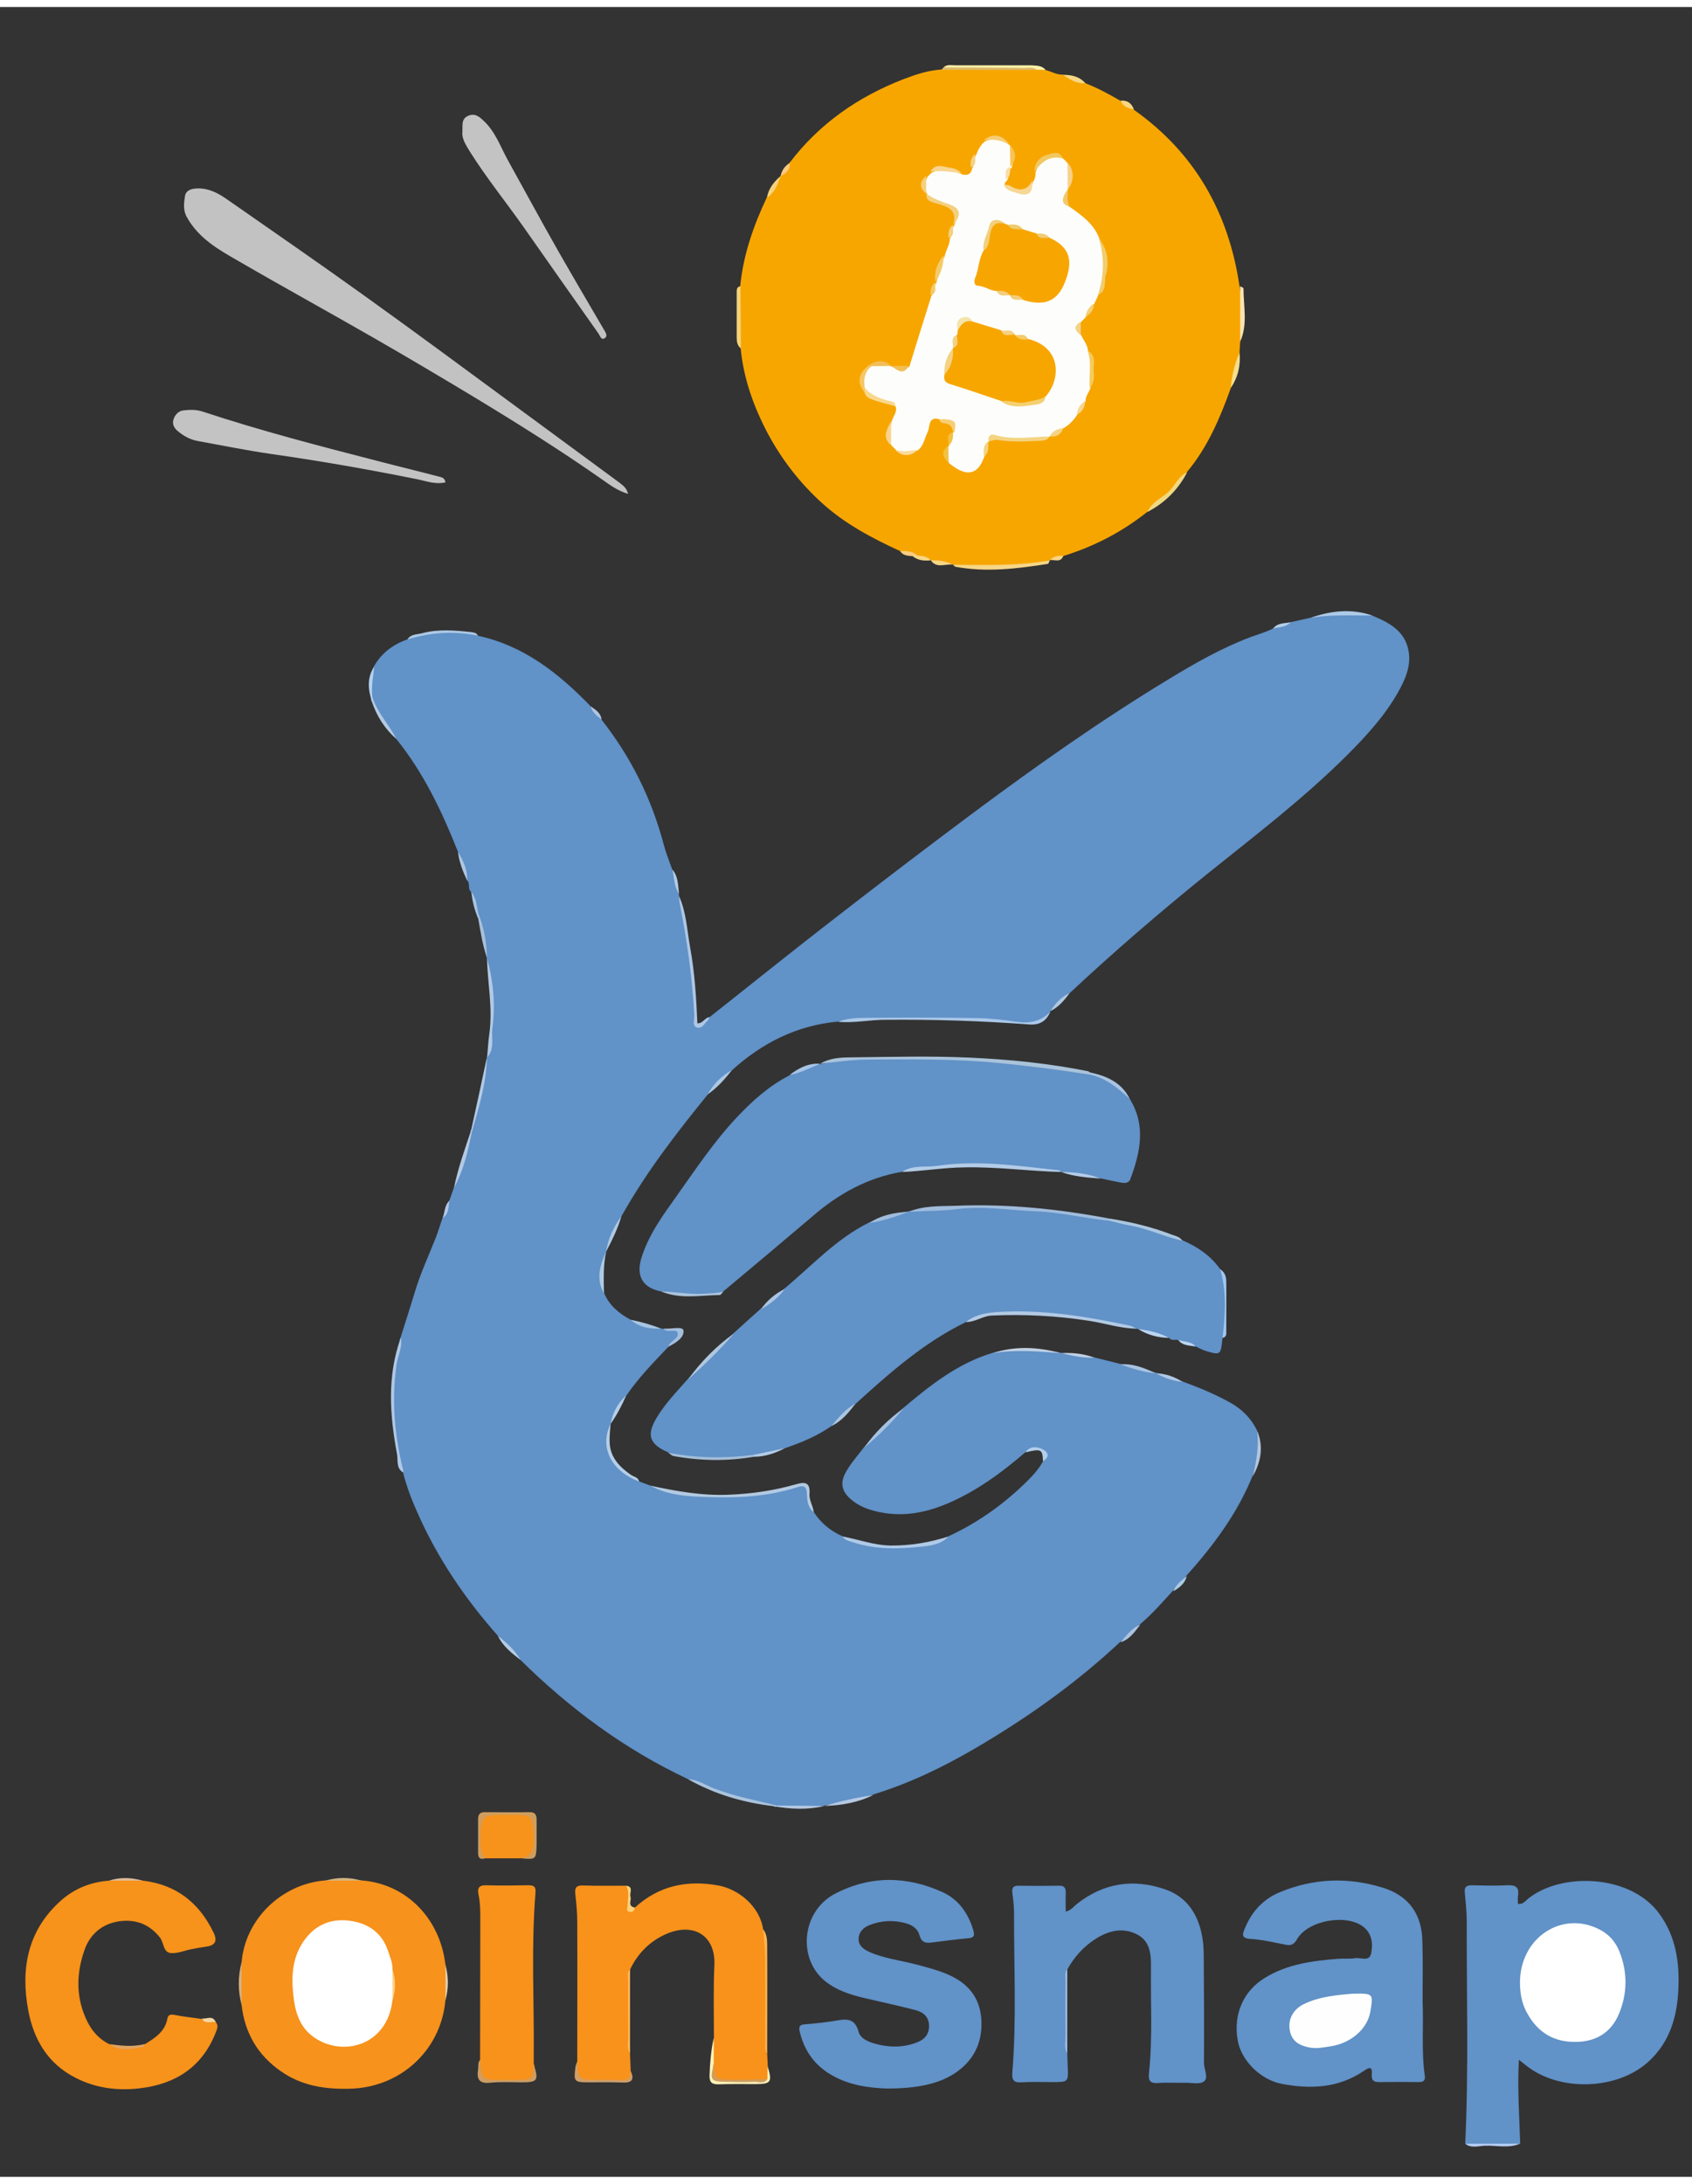 <!-- Generator: Adobe Illustrator 27.2.0, SVG Export Plug-In . SVG Version: 6.00 Build 0)  --><svg version="1.1" id="Слой_1" xmlns="http://www.w3.org/2000/svg" xmlns:xlink="http://www.w3.org/1999/xlink" x="0px" y="0px" viewBox="0 0 766.2 982.3" style="enable-background:new 0 0 766.2 982.3;" xml:space="preserve" height="80" width="62"><rect x="0" y="0" width="766.2" height="982.3" fill="#333333" stroke="none"/><style type="text/css">	.st0{fill:#6192C8;}	.st1{fill:#F7A600;}	.st2{fill:#F7921C;}	.st3{fill:#F8921B;}	.st4{fill:#F7921A;}	.st5{fill:#C2C2C2;}	.st6{fill:#C3C3C3;}	.st7{fill:#F7931B;}	.st8{fill:#A9C3DA;}	.st9{fill:#A0BCDC;}	.st10{fill:#B2CAE4;}	.st11{fill:#AAC8E8;}	.st12{fill:#B3CCE7;}	.st13{fill:#B2CAE1;}	.st14{fill:#ADC7E5;}	.st15{fill:#F6D686;}	.st16{fill:#CE9D5E;}	.st17{fill:#AFC8E6;}	.st18{fill:#AFCAE7;}	.st19{fill:#B1CAE5;}	.st20{fill:#FEB54F;}	.st21{fill:#ABC3DD;}	.st22{fill:#FEF2B9;}	.st23{fill:#F5D37A;}	.st24{fill:#FCF2A8;}	.st25{fill:#ABC7E0;}	.st26{fill:#F8E4B3;}	.st27{fill:#F0D882;}	.st28{fill:#A4BED8;}	.st29{fill:#B5CEE8;}	.st30{fill:#DCBA6E;}	.st31{fill:#CE9D62;}	.st32{fill:#B0C7E0;}	.st33{fill:#ACCAE7;}	.st34{fill:#9ABCE5;}	.st35{fill:#FEB75B;}	.st36{fill:#D09F67;}	.st37{fill:#9FC6EF;}	.st38{fill:#ADC8E5;}	.st39{fill:#B3CAE4;}	.st40{fill:#C1D1E4;}	.st41{fill:#A6C2E1;}	.st42{fill:#ABC3DC;}	.st43{fill:#AAC4E2;}	.st44{fill:#B5C9E2;}	.st45{fill:#B4CAE2;}	.st46{fill:#AECAE3;}	.st47{fill:#F5DE8C;}	.st48{fill:#B0C5E0;}	.st49{fill:#B7CFF6;}	.st50{fill:#A8C0DA;}	.st51{fill:#A4BEDE;}	.st52{fill:#E1A461;}	.st53{fill:#ACC7E4;}	.st54{fill:#AAC6E1;}	.st55{fill:#B3CCE5;}	.st56{fill:#A9C3E1;}	.st57{fill:#B4D0EF;}	.st58{fill:#A7C6E2;}	.st59{fill:#A6C5E6;}	.st60{fill:#BCD4EF;}	.st61{fill:#D3B17C;}	.st62{fill:#FAD27E;}	.st63{fill:#ACC4E5;}	.st64{fill:#B2CFEA;}	.st65{fill:#B2CCE6;}	.st66{fill:#F5D884;}	.st67{fill:#AEC7E1;}	.st68{fill:#AFC7E1;}	.st69{fill:#D4B37F;}	.st70{fill:#AAC3E0;}	.st71{fill:#E2CDAC;}	.st72{fill:#AFC8E4;}	.st73{fill:#DFBC9B;}	.st74{fill:#A8C4E2;}	.st75{fill:#B1CBE6;}	.st76{fill:#F8D681;}	.st77{fill:#FACD81;}	.st78{fill:#FAC981;}	.st79{fill:#AACAE2;}	.st80{fill:#F1D5A6;}	.st81{fill:#FAD384;}	.st82{fill:#B2C8E7;}	.st83{fill:#B3CEE9;}	.st84{fill:#AFC4E1;}	.st85{fill:#FDFEFC;}	.st86{fill:#F4D481;}	.st87{fill:#F3CD6D;}	.st88{fill:#F3D07F;}	.st89{fill:#F1C861;}	.st90{fill:#F7D795;}	.st91{fill:#F9D88B;}	.st92{fill:#F5CB5E;}	.st93{fill:#F8D590;}	.st94{fill:#F5C663;}	.st95{fill:#F8D189;}	.st96{fill:#F4CB69;}	.st97{fill:#F6CD76;}	.st98{fill:#F7CE75;}	.st99{fill:#F1BE58;}	.st100{fill:#F9D38C;}	.st101{fill:#FADB9D;}	.st102{fill:#F7CF7B;}	.st103{fill:#F7C45A;}	.st104{fill:#F2C86C;}	.st105{fill:#F2C144;}	.st106{fill:#F4D484;}	.st107{fill:#F3D289;}	.st108{fill:#F7D691;}	.st109{fill:#F4CF76;}	.st110{fill:#F9DDAB;}	.st111{fill:#F5D184;}	.st112{fill:#FFFFFF;}	.st113{fill:#FDFEFD;}	.st114{fill:#FFD284;}	.st115{fill:#CF9D60;}	.st116{fill:#F7A601;}	.st117{fill:#F4D071;}	.st118{fill:#F2D07C;}	.st119{fill:#F3D284;}	.st120{fill:#F2E4AB;}	.st121{fill:#F5D082;}	.st122{fill:#EECB6C;}	.st123{fill:#F0CB78;}	.st124{fill:#F3CB69;}	.st125{fill:#F4CD7B;}</style><g>	<path class="st0" d="M225.5,737.4c-14.8-16.7-27.2-34.9-36.3-55.4c-2.7-6-5.1-12.2-6.7-18.6c-2.3-7.1-4.1-14.4-4.3-21.7   c-0.3-11.7-1.5-23.6,2.5-35c0.5-1.4-0.1-3,0.7-4.4c2.2-6.9,4.4-13.8,6.5-20.7c2.5-8.3,6.1-16.1,9.3-24.1c1.2-3,2.1-6.2,3.2-9.3   c2.4-2.1,1.4-5.5,3.1-7.9c0.7-2,1.4-4,2.1-6c3-8.3,5.7-16.7,7.8-25.3c3-11.1,5.9-22.3,7.1-33.7l0,0c1.9-8,2.7-16.2,2.1-24.4   c-0.5-6.9-0.5-13.8-2.2-20.5l0,0c-1.2-6.6-2-13.3-4.2-19.7c-1.1-3.4-1.4-7-2.9-10.2c-1.7-1.3-0.2-3.8-1.8-5.1   c-0.9-4.4-2.5-8.7-4.1-12.9c-7.2-18.2-15.5-35.7-27.9-51.1c-4.7-6.2-9.7-12.2-11.5-20c-0.3-4.4-0.3-8.8,1.4-13   c3.4-6,8.6-9.8,15-12.1c10.5-4.2,21.1-4.8,31.9-1.7c20.9,4.5,36.7,17,51.1,31.9c1.4,2.2,3.8,3.6,4.9,6c13.4,17,22.8,35.9,28.3,56.8   c1,3.8,2.5,7.4,3.8,11.1c1.8,3.4,1.4,7.5,3,11c0,0.3,0.1,0.6,0.1,1c4.1,17.8,6.7,35.9,7.5,54.2c0.1,1.4-0.8,3.3,0.8,4.1   c2,1,2.8-1.2,4-2.1c0.5-0.4,1-0.8,1.5-1.3c18.4-14.5,36.6-29.2,55.1-43.5c21.5-16.7,43.1-33.2,65-49.5   c28.4-21.1,57.3-41.5,87.5-59.8c12-7.3,24.2-14.3,37.5-19.3c3.3-1.2,6.8-2.2,10-3.8c2.4-1.8,5.6-1.3,8-2.9c3-0.7,6-1.3,9-2   c9.3-2.3,18.6-2.6,28-1c7.7,3.2,15,7,16.5,16.3c1.1,6.7-1.6,12.7-4.8,18.4c-6,10.6-14.2,19.6-22.8,28.2   c-19.8,19.8-42,36.7-63.8,54.2c-21.3,17.2-42.1,35.1-62.1,53.8c-3.2,2.5-5.7,5.6-8.8,8.2l0,0c-3.4,6-9.2,6-14.8,5.2   c-15.2-2-30.4-2-45.6-1.9c-11.9,0.1-23.8-0.5-35.7,1.4c-18.6,1.7-34.3,9.6-48,22c-4,3.3-7.6,7-11,11c-14.2,17.5-28,35.3-39,55   c-2.8,5.1-5,10.5-6.9,16l0,0c-2.2,6.2-2.8,12.5-1,19c2.4,5.6,6.8,9.2,12,12c4.4,2.1,9.2,3.3,14,4c0.3,0,0.6,0,1,0.1   c1.7,1,3.5,0.3,5.3,0.5c2.5,0.2,2.8,1.4,1.4,3.2c-1.3,1.7-3,3-4.6,4.4c-6.7,7-13.5,14-19,22c-3.1,3.9-5.2,8.3-7.1,12.9l0,0   c-3.7,11.9,0.9,19.1,10.9,24.7c0.7,0.4,1.4,0.8,2,1.4c1.7,0.6,3.4,1.3,5.1,1.9c8,2.5,16.2,4.4,24.7,4.5c14.3,0.2,28.5-0.2,42.2-4.7   c2.9-1,4.6,0.1,4.5,3.2c-0.1,3.3,0.8,6.2,2.5,8.9c3.2,5,7.6,8.6,13,11c14.3,5.9,28.8,6.1,43.5,2c1.6-0.4,3.2-0.9,4.5-2   c13.5-6.2,25.4-14.8,35.9-25.2c2.7-2.7,5.2-5.5,7-8.9c1.3-3.9,0.6-5.2-3-5.4c-1.9-0.1-3.5,0.4-5,1.4c-10.8,9.3-22.2,17.7-35.4,23.3   c-11.3,4.8-22.9,6.5-34.9,2.8c-3.5-1.1-6.8-2.8-9.5-5.4c-3.4-3.2-4.1-6.8-1.8-11.2c2.3-4.3,5.5-7.8,8.4-11.6   c5.8-6.2,11.9-12.1,18-18c12.2-10.3,24.6-20.1,40.2-24.8c10.3-2.5,20.6-2,31,0l0,0c5,0.8,10,1,15,2c4,1,8,2,12,3   c5.5,0.8,10.7,2.7,16,4l0,0c4,1.4,8.1,2.5,12,3.9c7.4,2.7,14.7,5.7,21.7,9.6c5.4,3,9.4,7.1,12.1,12.5c1.8,7.1,0.6,14-2,20.7   c-6.9,17-17.7,31.5-29.9,45.1c-1.6,2.6-4.1,4.5-6.1,6.8c-4.8,5.2-9.4,10.6-14.9,15.2c-3.3,2.3-5.5,5.8-9,8   c-20,18.7-42.1,34.4-65.7,48.2c-14.7,8.6-29.9,15.9-46.2,20.9c-7.2,2.4-14.6,3.5-22,5l0,0c-6.9,1.1-13.9,0.2-20.8,0.5   c-9.8-2.2-19.7-4.1-29.2-7.7c-4-1.6-7.9-3.3-11.9-4.8c-28.6-13.4-53.5-31.9-75.9-54C232.5,744.4,228.5,741.4,225.5,737.4z" />	<path class="st1" d="M561.6,151.5c-0.1,1.6-0.2,3.2-0.3,4.9c-0.9,5.5-2.2,10.8-3.9,16c-4.9,13.6-10.5,26.9-19.9,38.1   c-4.8,7.2-11.4,12.6-17.9,18c-11.4,9.1-24.1,15.7-38,20c-1.8,1.4-4.3,0.6-6.1,1.9l0,0c-4.4,1.8-9.4,2.3-13.9,2.6   c-9.9,0.8-20.1,1.4-30.1-0.6l0,0c-3.2-1.4-6.9-0.1-10-2l0,0c-1.9-1.3-4.3-0.6-6.3-1.6c-2.2-1.9-5.3-0.8-7.6-2.5   c-12.6-5.8-24.8-12.2-35.2-21.6c-10.1-9.1-18.3-19.7-24.7-31.6c-6.4-12.1-11-24.9-12.3-38.6c-1.6-9.4-1.5-18.8-0.2-28.2   c1.4-14.1,6-27.3,12-40c2.3-3.1,4-6.6,6.2-9.8l0,0c1.7-1.8,2.9-3.8,4.1-5.9c13.5-17.8,31.1-30,51.8-38c5.5-2.1,11-3.9,16.9-4.3   c2-0.9,4.2-0.8,6.3-0.8c12.1,0,24.1,0,36.2,0c1.6,0.1,3.2,0.2,4.6,1c2.7,0.6,5.1,2.2,7.9,2.1c3.5,0.9,6.7,2.7,10.1,3.8   c5.6,2.2,10.8,5,16,8c2,1.4,4.2,2.4,6,4c27.8,19.6,43.1,46.7,48,80C563.2,134.8,562.8,143.2,561.6,151.5z" />	<path class="st0" d="M376.5,642.4c-6.4,4.5-13.6,7.5-21,10c-4.9,1.2-9.5,3.3-14.6,3.4c-12.9,1.3-25.7,2.4-38.4-1.5   c-8.4-3.7-9.8-7.7-5.3-15.4c3.9-6.6,9.2-12,14.2-17.7c6.7-7.3,13.7-14.3,21-21c4-3.6,8-7.3,12.1-10.9c3.5-3.2,7.4-5.9,10.8-9.2   c12.4-10.3,23.4-22.5,38.2-29.8c5.8-2.2,11.9-3.7,17.9-5.1l0,0c20.1-3.2,40.1-2.6,60.2-0.6c10,1,20,2.6,29.9,4.2   c11.6,1.9,23,4.8,33.9,9.5c6.8,2.9,12.7,6.9,17.1,13c1.8,2.7,2.5,5.7,2.5,9c-0.1,5.5-0.1,11,0,16.5c0,2,0,4-1.4,5.7   c-0.8,7.8-0.8,7.9-7.6,5.9c-1.6-0.5-3-1.3-4.5-2c-2.4-1.6-5.7-1.1-8-3c-1.4-0.2-3,0.5-4.1-0.9c-4.6-1.3-9.4-2.3-13.9-4   c-0.3-0.1-0.6-0.1-0.9-0.1c-18.2-4.2-36.6-7-55.4-7c-7.5,0-14.8,0.7-21.7,3.9c-19,9.2-34.6,23-50,37   C383.4,635.3,380.5,639.5,376.5,642.4z" />	<path class="st0" d="M511.6,494.3c7.4,12,4.8,24.1,0.3,36.2c-0.8,2.2-2.8,2-4.7,1.6c-2.9-0.5-5.8-1.2-8.7-1.8c-5.9-1.8-12-1.8-18-3   l0,0c-18.1-2.2-36.2-4.1-54.4-2.3c-5.9,0.6-11.9,0.2-17.6,2.3c-15.5,2.6-28.7,9.9-40.5,20.1c-13.4,11.4-26.9,22.7-40.4,34   c-1.3,0.7-2.5,1.5-4.1,1.5c-8-0.3-16.1,0.8-24-1.4c-8.5-1.6-11.5-7-9.1-15c3.2-10.5,9.5-19.1,15.7-27.8   c8.8-12.4,17.3-25.2,27.8-36.3c7-7.4,14.5-14.1,23.7-18.8c4.5-2,8.9-4.3,13.9-5.1l0,0c7.8-1.7,15.7-2.4,23.7-2.5   c25.2-0.3,50.4,0.2,75.5,3.1c7.2,0.8,14.4,2.4,21.6,3.4C500.1,484.1,506.7,487.8,511.6,494.3z" />	<path class="st0" d="M663.5,967.3c1.6-33.5,0.6-66.9,0.7-100.4c0-4.5-0.5-9-0.9-13.4c-0.2-2.4,0.7-3.2,3.1-3.2   c5.3,0.1,10.7,0.3,16,0c3.8-0.2,5.7,0.7,5,4.9c-0.2,1.1,0,2.3,0,3.5c2.3,0.4,3.4-1.4,4.8-2.5c15-11.8,45.1-10.7,58.3,5.8   c7.8,9.9,9.9,21.4,9.6,33.3c-0.3,13.3-3.4,25.7-13.9,35.1c-14.2,12.7-40.2,13.4-55.1,1.5c-0.9-0.7-1.8-1.4-3.3-2.6   c-0.7,13,0.2,25.5,0.6,38C680.1,968.2,671.8,968.1,663.5,967.3z" />	<path class="st0" d="M644.2,902.6c0.5,12-0.6,23,1,33.9c0.3,2.3-0.7,2.9-2.7,2.9c-5.8-0.1-11.7-0.1-17.5,0   c-2.7,0.1-4.1-0.6-3.8-3.6c0.3-3.3-1-3.3-3.4-1.6c-11.5,7.9-24.2,8.5-37.4,6c-9.7-1.9-18.3-10.6-19.9-19.6   c-2.1-11.9,2.5-22.4,12.3-28.4c10.1-6.2,21.5-7.7,32.9-8.6c2.7-0.2,5.4,0.1,8-0.3c2.5-0.4,6.4,1.8,7.2-2.2   c0.9-4.3,0.4-8.8-3.4-11.9c-7.7-6.2-25.4-3-30.2,5.6c-1.4,2.4-2.8,2.9-5.2,2.4c-5.2-1-10.4-2.3-15.7-2.6c-4.5-0.3-3.8-2.1-2.6-5   c3.1-7.4,8.2-13,15.6-16.1c15.3-6.4,31-7,46.8-2.1c11.7,3.6,17.7,12,17.9,24.2C644.4,884.9,644.2,894.2,644.2,902.6z" />	<path class="st2" d="M109.4,885.2c1.6-19.5,18.1-35.6,38-37.1c5.4-0.4,10.8-0.5,16.3,0c20.1,1.5,35.5,17,38,38.1   c0.7,5.4,0.6,10.7,0,16.1c-2,22.7-20.3,39.5-43.2,40.1c-11.3,0.3-21.9-1.3-31.3-7.9c-10.5-7.3-16.4-17.4-17.8-30.1   C108.8,898.1,108.8,891.6,109.4,885.2z" />	<path class="st0" d="M483.3,926.4c0.1,2,0.1,4,0.2,6c0.3,7,0.3,7-7,7c-4.7,0-9.3-0.2-14,0.1c-3.3,0.2-4.3-0.9-4.1-4.2   c2-24.1,0.7-48.3,0.8-72.4c0-3.1-0.4-6.3-0.8-9.4c-0.2-2.1,0.5-3,2.7-3c6.2,0.1,12.3,0.1,18.5,0c2.5-0.1,3.1,1.2,3,3.4   c-0.1,2.6,0,5.2,0,8.3c2.4-0.5,3.6-2.3,5-3.4c12.1-9.6,25.6-11.6,39.9-6.7c11.5,3.9,17.5,14.4,17.6,29.6c0.1,16.3,0.2,32.6,0.1,49   c0,2.9,2.2,6.7,0,8.4c-2,1.5-5.7,0.5-8.7,0.6c-4,0.1-8-0.2-12,0.1c-3.7,0.3-4.6-1.1-4.2-4.5c1.7-15.9,0.7-31.9,0.9-47.9   c0.1-5.8-0.4-11.8-6.2-14.8c-6.1-3.2-12.3-2-18.1,1.5c-6,3.6-10.5,8.6-13.8,14.7C482.8,901,482.7,913.7,483.3,926.4z" />	<path class="st3" d="M287.5,860.4c10.8-9.9,23.6-12.6,37.8-10c8.9,1.6,18.7,9.2,20.3,19.9c2.7,13.7,0.8,27.5,1.4,41.2   c0.2,5-0.5,9.9,0.4,14.9c0.1,2,0.2,4,0.3,6c0.4,2.2,0.9,4.4-0.4,6.4c-7.2,1.2-14.4,0.4-21.7,0.5c-2,0-2.9-1.2-3-3.1   c-0.1-1.5-0.1-3-0.1-4.4c0.7-4.1,0.2-8.2,0.8-12.3c0-11-0.3-22,0.2-32.9c0.7-14.2-10.4-20.3-23.8-13.3c-6.4,3.3-11.3,8.6-14.4,15.2   c-0.6,12.7-0.6,25.4,0,38c0.1,2.7,0.2,5.3,0.3,8c1.3,3.6-0.3,4.7-3.8,4.5c-5.3-0.2-10.6-0.4-15.8,0c-4.3,0.3-5.6-1.4-5-5.3   c0.2-1.1-0.2-2.3,0.4-3.4c0-21.1,0.1-42.2,0-63.3c0-4.3-0.4-8.6-0.9-12.9c-0.3-2.9,0.7-3.8,3.5-3.7c6.5,0.2,13,0.1,19.4,0.1   c2.9,2.2,1,5.2,1.5,7.8C285.2,859.9,284.7,862,287.5,860.4z" />	<path class="st0" d="M401.2,942.3c-7.3-0.3-17.4-1.3-26.3-7.1c-6.7-4.4-10.8-10.6-12.7-18.4c-0.7-2.9,0.1-3.4,2.7-3.6   c4.1-0.3,8.3-0.8,12.4-1.4c4.9-0.8,9.6-2.2,11.5,4.8c0.8,3,4.1,4.4,7,5.3c6.2,1.8,12.5,2,18.7-0.2c3.5-1.2,6.1-3.2,6.2-7.5   c0.1-4.3-2.6-6.5-6.2-7.4c-7.7-2-15.5-3.7-23.3-5.5c-6.2-1.5-12.2-3.4-17.3-7.4c-12.9-10.1-11-31.7,4.1-39.7   c16-8.4,32.7-8.2,49-0.7c7.1,3.3,11.4,9.4,13.7,17c0.8,2.6,0.4,3.6-2.4,3.8c-5.5,0.5-10.9,1.2-16.3,1.9c-2.8,0.4-4.7,0-5.6-3.2   c-0.9-3.3-3.6-4.9-6.9-5.7c-5.3-1.3-10.6-1-15.7,1c-2.8,1.1-4.9,3.1-5,6.2c-0.1,3,2.1,4.7,4.7,5.9c6.9,3.1,14.4,3.9,21.6,5.8   c4.8,1.3,9.6,2.5,14.2,4.5c9,3.9,14.5,10.4,15.1,20.5c0.6,10.5-3.6,18.8-12.5,24.5C425,940.1,415.4,942.4,401.2,942.3z" />	<path class="st4" d="M97.7,912.2c1.4,1.7,0.6,3.2-0.1,5c-6.2,15.5-18.2,23.1-34.2,25c-10,1.2-19.9,0-29.1-4.7   c-12.5-6.3-19-17.2-21.5-30.5c-3.5-18.8-0.4-36.1,14.6-49.6c6.2-5.6,13.7-8.6,22.1-9.2c5.1-0.4,10.1-0.5,15.2,0   c15.1,1.8,25.5,10,32,23.5c1.9,3.9,0.7,5.9-3.5,6.4c-2.1,0.3-4.3,0.7-6.4,1.1c-3.1,0.6-6.2,2-9.3,1.8c-3.7-0.2-3.2-4.7-5.1-7.1   c-4.9-6.1-11-8.3-18.4-7.3c-7.7,1.1-13.2,5.8-15.7,12.9c-3.9,11-4,22.1,1.4,32.8c2.2,4.3,5.4,7.8,9.9,10c5.3,1.9,10.6,2.7,15.9,0   c4.6-2.8,9.2-5.7,10.3-11.6c0.3-1.8,1.5-2.1,3.3-1.7c4,0.8,8.1,1.2,12.2,1.8C93.2,912,95.8,910.7,97.7,912.2z" />	<path class="st5" d="M284.4,220.4c-4.7-1.4-8-3.9-11.3-6.2c-19.1-13.4-38.9-25.8-58.9-37.9c-14.8-8.9-29.6-17.7-44.6-26.3   c-20.5-11.8-41.3-23.2-61.8-35.1c-8.9-5.1-17.9-10.2-23.2-19.8c-1.8-3.2-1.3-6.5-0.8-9.7c0.4-2.1,2.3-3,4.6-3.2   c5.5-0.5,10,1.8,14.3,4.8c20.8,14.5,41.7,28.9,62.3,43.7c22.9,16.4,45.6,33.2,68.3,49.9c15.8,11.6,31.5,23.2,47.3,34.8   C282,216.6,283.7,217.5,284.4,220.4z" />	<path class="st3" d="M217.4,929.3c0-21.1,0.1-42.2,0.1-63.3c0-3.8,0-7.6-0.8-11.4c-0.6-2.8,0-4.4,3.4-4.3c6.3,0.2,12.6,0.1,18.9,0   c2.3,0,3.7,0.2,3.5,3.2c-2,24.5-0.6,49.1-0.8,73.7c0,1.3,0,2.7,0,4c0.6,1.1,0.2,2.3,0.4,3.4c0.5,3.2-0.7,4.4-4.1,4.3   c-5.6-0.3-11.2-0.2-16.8,0c-3.3,0.1-4.6-0.9-4.1-4.2C217.3,932.9,216.8,931.1,217.4,929.3z" />	<path class="st6" d="M201.7,215.2c-4.2,1-8.2-0.4-12.2-1.3c-22.2-4.5-44.5-8.4-67-11.6c-11-1.6-21.8-3.8-32.8-5.8   c-3.5-0.6-6.6-2.3-9.3-4.6c-1.7-1.4-2.5-3.3-1.8-5.3c0.7-2.1,2.3-3.8,4.6-4c2.8-0.3,5.6-0.4,8.4,0.5c26.6,8.8,53.7,15.8,80.9,22.8   c8.8,2.3,17.6,4.4,26.3,6.7C200.3,212.9,201.5,213.4,201.7,215.2z" />	<path class="st6" d="M209.4,56.5c0.1-3.2-0.5-5.8,2.5-7.2c3.1-1.4,5.1,0.3,7.1,2.2c5.3,4.9,7.6,11.7,10.9,17.7   c7.6,13.7,15.1,27.6,22.9,41.3c6.8,11.9,13.8,23.8,20.7,35.6c0.8,1.3,1.9,3,0.2,3.9c-1.5,0.9-2-1.2-2.7-2.2   c-11.3-16-22.5-31.9-33.7-47.9c-8.1-11.5-17-22.5-24.5-34.4C210.9,62.4,209,59.4,209.4,56.5z" />	<path class="st7" d="M235.7,838.1c-5.4,0-10.8,0-16.2,0c-1.5-0.9-2.5-2-2.5-3.9c0.1-4.5,0.1-8.9,0-13.4c0-2.2,0.8-2.9,2.9-2.9   c6.3,0.1,12.6,0.1,18.9,0c2.8-0.1,3.3,1.2,3.2,3.6c-0.1,3.1,0,6.3,0,9.4C242,837.3,242,837.3,235.7,838.1z" />	<path class="st8" d="M493.5,483.3c-13.6-2.1-27.2-3.9-40.9-5.2c-19.9-2-39.9-1.7-59.8-1.6c-7.1,0-14.2,1.2-21.3,1.8   c4.3-2.5,9.2-2.8,13.9-2.8c17.8-0.2,35.7-0.7,53.5,0.1c18,0.8,36.1,2.6,53.9,6.2c0.3,0.1,0.5,0.4,0.8,0.6c0.3,0.2,0.5,0.4,0.3,0.7   C493.7,483.2,493.6,483.3,493.5,483.3z" />	<path class="st9" d="M502.5,549.5c-11.2-1.1-22.2-3.9-33.5-4.3c-11.9-0.5-23.7-2.5-35.7-1c-7.2,0.9-14.5,0.8-21.8,1.2   c6.7-2.8,14-2.5,20.9-2.7c23.6-1,46.9,1.4,70.1,5.8c0.3,0.2,0.5,0.5,0.3,0.7C502.7,549.4,502.6,549.5,502.5,549.5z" />	<path class="st10" d="M437.4,595.3c5.3-4.2,11.8-4.4,17.9-4.7c19.1-0.7,37.9,2.4,56.5,6.4c0.9,0.2,1.8,0.8,2.6,1.3   c-7.2-0.1-14-2.4-21-3.5c-14.8-2.3-29.7-3.1-44.6-2.4C444.9,592.7,441.5,595.4,437.4,595.3z" />	<path class="st11" d="M379.5,459.4c3.9-1.5,8-1.8,12.1-1.8c16.8-0.1,33.6-0.2,50.5,0.1c6.1,0.1,12.2,0.8,18.3,1.7   c5.9,0.8,11.1-0.1,15.3-4.7c-1.8,4.3-4.8,6.3-9.7,5.9c-21.5-1.6-43-2.3-64.6-2.1C394,458.4,386.8,460.1,379.5,459.4z" />	<path class="st12" d="M408.5,527.4c4.8-3.4,10.6-2,15.9-2.8c18.3-2.7,36.6,0,54.9,2c0.4,0,0.8,0.5,1.2,0.8   c-14.6-0.4-29.1-2.4-43.7-2.1C427.2,525.4,417.9,527,408.5,527.4z" />	<path class="st13" d="M368.5,681.4c-2.8-2.2-3-5.3-3.1-8.5c-0.1-2.9-1.3-3.8-4.1-2.9c-15.2,5-31,5.1-46.7,4.3   c-6.9-0.4-13.8-1.4-20-4.9c11.6,2.5,23.3,4.6,35.3,4.1c10.5-0.4,20.7-1.9,30.8-4.8c4.1-1.2,6.1-0.5,5.9,4   C366.2,675.9,368.2,678.4,368.5,681.4z" />	<path class="st14" d="M321.3,457.3c-0.2,0.4-0.3,1-0.6,1.3c-1.6,1.3-2.7,4.2-5.1,3.4c-2.3-0.8-1.1-3.5-1.2-5.4   c-0.9-16.9-3.2-33.6-6.5-50.2c-0.3-1.3-0.3-2.6-0.4-3.9c3.3,7.3,3.6,15.3,5,23.1c2.1,11.4,2.8,22.9,3.3,34.5   C318.5,460.1,319.2,457.4,321.3,457.3z" />	<path class="st15" d="M431.5,252.5c14.7,0.1,29.4,0.6,43.9-2c-0.3,0.5-0.5,1.5-0.9,1.6c-13.9,2.2-27.8,3.9-41.9,1.3   C432.2,253.2,431.9,252.8,431.5,252.5z" />	<path class="st16" d="M235.7,838.1c4.9-0.7,6.1-3.5,6-8.2c-0.4-11.5-0.1-11.5-11.5-11.5c-12.6,0-12.5,0-12.6,12.4   c0,2.7,0.3,5.2,2,7.3c-2.2,0.7-3.1-0.2-3.1-2.4c0-5.1,0-10.3,0-15.4c0-2,0.8-3.1,3-3.1c6.8,0,13.6,0.1,20.4,0   c2.5,0,3.1,1.3,3.1,3.5c0,3.6,0,7.3,0,10.9C242.8,838.7,242.8,838.7,235.7,838.1z" />	<path class="st17" d="M181.5,602.4c0.9,4.5-1.5,8.4-2,12.7c-2.2,16-0.8,31.8,3.1,47.3c0.1,0.3,0,0.7-0.1,1c-3.2-2-2.2-5.5-2.7-8.2   C176.5,637.5,175.2,619.8,181.5,602.4z" />	<path class="st18" d="M429.5,692.4c-3.3,3.6-8.1,4.2-12.2,4.6c-10.4,1.1-20.9,1.4-31.1-2c-1.7-0.5-3.6-0.9-4.7-2.6   c7.3,1.3,14.2,4,21.8,4.1C412.3,696.6,420.9,695.1,429.5,692.4z" />	<path class="st19" d="M220.5,430.5c2.9,10.4,3.9,21,2.5,31.7c-0.6,4.4,1.2,9.4-2.4,13.3c0.3-3.6,0.5-7.2,1-10.8   C223.2,453.2,220.8,441.9,220.5,430.5z" />	<path class="st20" d="M347.4,926.4c-1.4-1.6-0.8-3.5-0.8-5.3c-0.1-12.5,0-25-0.1-37.5c0-4.5-0.6-8.9-0.9-13.4   c1.6,2.1,1.8,4.6,1.8,7C347.5,893.7,347.4,910,347.4,926.4z" />	<path class="st21" d="M311.6,802.3c4.3,0.1,7.8,2.6,11.6,4.1c9.3,3.6,19,5.4,28.6,7.8c-0.4,0.6-0.8,0.7-1.4,0.3   C336.6,812.9,323.6,809.1,311.6,802.3z" />	<path class="st22" d="M347.5,938.1c0-1.9,0.1-3.9,0.1-5.8c2.2,7,1.5,8-5.3,8c-5.6,0-11.3-0.1-16.9,0.1c-3,0.1-4.2-0.9-4.1-4   c0.2-5.7,0.7-11.4,1.9-17.1c0,3.9,0,7.9,0,11.8c-0.5,0.9-0.2,1.9-0.4,2.9c-0.7,4.1,1.1,5.2,4.9,4.8   C334.4,938.3,341,939.7,347.5,938.1z" />	<path class="st23" d="M335.3,126.4c0.1,9.4,0.1,18.8,0.2,28.2c-1.6-1.3-1.9-3-1.9-4.9c0-6.7,0-13.5,0-20.2   C333.6,128.1,333.5,126.7,335.3,126.4z" />	<path class="st24" d="M473.5,28.5c-1.3,0-2.6-0.1-3.9-0.1c-12.3-1-24.7-0.1-37-0.5c-1.7,0-3.6,0.7-5.2-0.7c1.6-1.3,3.5-0.8,5.3-0.8   c11.5,0,23,0,34.5,0C469.4,26.6,471.8,26.4,473.5,28.5z" />	<path class="st25" d="M502.5,549.5c0-0.3,0-0.7,0-1c9.7,1.5,19.2,3.8,28.3,7.3c1.7,0.6,3.6,1,4.6,2.7c-8.2-1.8-15.9-5.6-24.3-7   C508.2,551,505.3,550.1,502.5,549.5z" />	<path class="st26" d="M561.6,151.5c0-8.4,0-16.7,0-25.1c0.5,0.3,1.5,0.7,1.5,1C563.1,135.5,565.1,143.7,561.6,151.5z" />	<path class="st27" d="M519.6,228.6c1.7-4,5.5-5.9,8.6-8.3c3.6-2.8,5-7.7,9.4-9.7C533.5,218.5,527.5,224.5,519.6,228.6z" />	<path class="st28" d="M302.5,654.4c12.9,2.6,25.9,2.7,39,1c0.3,0.2,0.4,0.4,0.3,0.6c-0.1,0.2-0.2,0.3-0.3,0.3   c-12.2,2.1-24.4,1.9-36.5-0.3C304.1,655.8,303.3,654.9,302.5,654.4z" />	<path class="st29" d="M289.4,667.5c-12.7-4.7-18.1-15.6-12.9-26.1c-0.2,3-0.6,5.9-0.4,8.9c0.4,6.5,4.6,10.7,9.6,14.2   C287,665.4,289,665.5,289.4,667.5z" />	<path class="st30" d="M427.3,27.3c12.2,0.1,24.3,0.1,36.5,0.3c1.9,0,4-0.6,5.8,0.9c-14.4,0-28.8,0-43.2-0.1   C426.7,28,427,27.7,427.3,27.3z" />	<path class="st31" d="M217.4,929.3c0.6,9.1,0.6,9.1,9.9,9.1c2.3,0,4.6,0,7,0c7-0.1,7-0.1,7.4-7.1c2.3,7.4,1.8,8.2-5.4,8.2   c-4.8,0-9.7-0.3-14.4,0.2c-5,0.5-6.1-1.7-5.4-6.1C216.7,932.1,216.3,930.6,217.4,929.3z" />	<path class="st32" d="M332.5,600.4c-6.5,7.5-13.6,14.4-21,21C317.4,613.3,324.3,606.2,332.5,600.4z" />	<path class="st19" d="M220.5,475.4c-0.2,11.8-3.7,23-6.9,34.2c-0.5-0.4-0.6-0.9-0.2-1.4C215.8,497.3,218.2,486.4,220.5,475.4z" />	<path class="st33" d="M621.5,275.5c-9.3,0-18.7-0.5-28,1C602.7,273.3,612,272.2,621.5,275.5z" />	<path class="st34" d="M483.3,926.4c-1.6-2.4-0.8-5.1-0.8-7.7c-0.1-8.6-0.1-17.1,0-25.7c0-1.6-0.5-3.3,0.8-4.7   C483.3,901,483.3,913.7,483.3,926.4z" />	<path class="st35" d="M285.3,926.4c-1.6-2.4-0.8-5.1-0.8-7.7c-0.1-8.6-0.1-17.1-0.1-25.7c0-1.6-0.5-3.3,0.9-4.7   C285.3,901,285.3,913.7,285.3,926.4z" />	<path class="st36" d="M261.4,930.2c0.5,8.1,0.5,8.1,8.8,8.2c3.6,0,7.3-0.2,10.9,0.1c3.1,0.2,4.7-0.8,4.5-4.1   c1.8,3.9,0.5,5.4-3.7,5.2c-5.1-0.2-10.2-0.1-15.3-0.1c-6.6,0-6.9-0.3-6-7C260.7,931.7,261.1,931,261.4,930.2z" />	<path class="st37" d="M553.6,602.5c1.2-10.4,2-20.8-1.1-31.1c2,1.2,2.8,3.2,2.8,5.4c0.1,7.6,0,15.1,0,22.7   C555.4,600.9,555.3,602.2,553.6,602.5z" />	<path class="st38" d="M216.4,284.6c-10.8-2.2-21.4-1.5-31.9,1.7c1.5-2.5,4.4-2.2,6.6-2.8c7.4-2,15-1.3,22.5-0.5   C214.6,283.2,215.9,283.3,216.4,284.6z" />	<path class="st39" d="M213.4,508.3c0.1,0.5,0.1,0.9,0.2,1.4c-1.8,8.6-3.7,17.1-8,24.8C207.4,525.5,210.6,516.9,213.4,508.3z" />	<path class="st40" d="M480.5,609.4c-10.3-0.8-20.7-1.7-31,0C459.8,606,470.1,606.6,480.5,609.4z" />	<path class="st41" d="M409.3,634.2c-5.4,6.6-11.4,12.6-18,18C396.3,645.2,402.3,639.3,409.3,634.2z" />	<path class="st42" d="M299.5,581.5c6.4,0.1,12.8,1.4,19.3,1c3-0.2,5.9-0.2,8.8-1c-0.6,0.6-1.2,1.6-1.7,1.6   C317,583.2,308.1,585.1,299.5,581.5z" />	<path class="st43" d="M493.5,483.3c0-0.3,0-0.7,0-1c7.6,1.6,14.4,4.5,18.1,12C506.3,489.5,500.8,484.8,493.5,483.3z" />	<path class="st44" d="M373.5,814.4c7.2-2.3,14.6-3.8,22-5C388.6,812.9,381.1,814.1,373.5,814.4z" />	<path class="st45" d="M168.6,312.3c2.2,7.2,7.7,12.6,10.9,19.1c-5.2-4.6-8.9-10.3-11.1-16.9C168,313.8,167.9,313,168.6,312.3z" />	<path class="st46" d="M273.5,582.4c-3.7-6.5-1.9-12.8,1-19C273.1,569.7,273.4,576,273.5,582.4z" />	<path class="st47" d="M557.4,172.4c0.3-5.6,1.8-10.9,3.9-16C561.9,162.2,560.6,167.6,557.4,172.4z" />	<path class="st48" d="M567.3,665.2c1.7-6.8,2.8-13.7,2-20.7C572.3,651.8,571,658.6,567.3,665.2z" />	<path class="st49" d="M663.5,967.3c8.3,0,16.6,0,24.8,0c-5.2,2.2-10.6,0.7-15.9,0.9C669.5,968.3,666.3,969.5,663.5,967.3z" />	<path class="st9" d="M411.5,545.4c-5.8,2.2-11.7,4.2-17.9,5.1C399,546.9,405.1,545.7,411.5,545.4z" />	<path class="st50" d="M216.6,410.3c2.6,6.5,3.8,13.2,3.9,20.1c-2-5.8-2.9-11.9-4-18C215.9,411.7,216,411,216.6,410.3z" />	<path class="st51" d="M302.6,606.5c0.7-2.6,4.8-3.6,4.3-6.1c-0.6-2.5-4.6,0.2-6.4-2c0.2,0,0.3-0.1,0.5-0.1c3,0.2,8.3-1.2,8.5,0.9   C309.9,602.4,305.9,604.9,302.6,606.5z" />	<path class="st52" d="M65.5,922.2c-0.1,0.5-0.2,1.3-0.5,1.3c-5.2,0.8-10.6,2.4-15.4-1.3C54.9,923,60.2,923.5,65.5,922.2z" />	<path class="st44" d="M350.3,814.5c0.5-0.1,0.9-0.2,1.4-0.3c7.3,0.1,14.5,0.1,21.7,0.2C365.8,816.2,358.1,815.9,350.3,814.5z" />	<path class="st46" d="M274.5,563.4c0.9-6,3.4-11.2,6.9-16C279.8,553,277.2,558.2,274.5,563.4z" />	<path class="st53" d="M320.4,492.3c2.7-4.7,6.2-8.4,11-11C328.2,485.5,324.7,489.3,320.4,492.3z" />	<path class="st54" d="M376.5,642.4c3.2-3.8,6.3-7.8,10.9-10.1C384.3,636.3,381.2,640.2,376.5,642.4z" />	<path class="st55" d="M225.5,737.4c3.9,3.1,7.7,6.4,10.2,10.9C231.7,745.2,227.7,742.1,225.5,737.4z" />	<path class="st56" d="M523.4,618.5c-5.6-0.4-10.8-2.2-16-4C513.2,614,518.3,616.2,523.4,618.5z" />	<path class="st12" d="M480.5,527.4c6.2,0,12.2,0.7,18,3C492.4,529.9,486.3,529.5,480.5,527.4z" />	<path class="st23" d="M353.5,76.5c-1.4,3.7-2.5,7.5-6.2,9.8C348,82.2,350.4,79.2,353.5,76.5z" />	<path class="st57" d="M168.6,312.3c0,0.8-0.1,1.5-0.1,2.3c-1.9-5.5-2.4-11,1-16.1C169,303,168.1,307.6,168.6,312.3z" />	<path class="st29" d="M276.5,641.4c0.9-5.1,3.3-9.4,7.1-12.9C281.6,633,279.4,637.4,276.5,641.4z" />	<path class="st58" d="M299.5,598.3c-5.1,0.2-9.9-0.5-14-4C290.4,595.2,295,596.6,299.5,598.3z" />	<path class="st59" d="M371.4,478.4c-4.6,1.9-9,4.2-13.9,5.1C361.6,480.4,366,478,371.4,478.4z" />	<path class="st60" d="M515.4,598.5c4.9,0.6,9.6,1.6,13.9,4C524.4,602.4,519.7,601.2,515.4,598.5z" />	<path class="st61" d="M109.4,885.2c0,6.4,0,12.8,0,19.2C107.7,898.1,107.7,891.6,109.4,885.2z" />	<path class="st62" d="M287.5,860.4c-0.3,1.6-1.2,2.4-2.8,1.8c-1.3-0.5-0.5-1.6-0.5-2.5c0-3.1,1-6.2-0.7-9.2c3.6,0.4,1.5,3.2,2,4.9   C286.1,857.1,284,859.8,287.5,860.4z" />	<path class="st63" d="M355.4,580.3c-2.8,4-6.6,6.9-10.8,9.2C347.4,585.5,351,582.5,355.4,580.3z" />	<path class="st64" d="M464.4,654.3c2-3,5.1-2.6,7.5-1.5c2.5,1.1,3.9,3.4,0.4,5.5C472.1,652.9,471.5,652.6,464.4,654.3z" />	<path class="st65" d="M341.5,656.3c0-0.3,0-0.6,0-0.9c4.7-1,9.3-2,14-3C351.1,654.7,346.5,656.3,341.5,656.3z" />	<path class="st66" d="M491.5,34.5c-4,0.3-7.1-1.7-10.1-3.8C485.2,30.7,488.8,31.4,491.5,34.5z" />	<path class="st67" d="M207.4,382.5c2.4,4,4.4,8.1,4.1,12.9C209.6,391.3,207.9,387.1,207.4,382.5z" />	<path class="st40" d="M495.5,611.4c-5.1,0.3-10.1-0.9-15-2C485.6,609.1,490.6,609.6,495.5,611.4z" />	<path class="st68" d="M475.6,454.6c2.3-3.4,4.8-6.5,8.8-8.2C482,449.6,479.4,452.8,475.6,454.6z" />	<path class="st69" d="M163.7,848.2c-5.4,0-10.8,0-16.3,0C152.8,846.6,158.2,846.6,163.7,848.2z" />	<path class="st15" d="M421.5,250.5c3.5-0.1,6.9,0.3,10,2C428.2,251.9,424.2,254.4,421.5,250.5z" />	<path class="st70" d="M507.4,740.3c2.7-3,5-6.5,9-8C513.9,735.5,511.6,739,507.4,740.3z" />	<path class="st71" d="M201.7,902.4c0-5.4,0-10.7,0-16.1C203.2,891.7,203.2,897,201.7,902.4z" />	<path class="st72" d="M535.5,622.4c-4.3-0.4-8.3-1.7-12-3.9C527.8,618.7,531.8,620,535.5,622.4z" />	<path class="st73" d="M64.6,848.2c-5.1,0-10.1,0-15.2,0C54.5,846.5,59.6,846.8,64.6,848.2z" />	<path class="st74" d="M216.6,410.3c0,0.7-0.1,1.5-0.1,2.2c-1.7-3.8-2.6-7.8-3.1-11.9C215.8,403.4,215.8,407,216.6,410.3z" />	<path class="st75" d="M307.5,401.5c-2.3-3.3-2.2-7.3-3-11C307.2,393.7,307,397.6,307.5,401.5z" />	<path class="st76" d="M513.5,46.4c-2.5-0.6-5-1.2-6-4C510.6,42.1,512.5,43.7,513.5,46.4z" />	<path class="st77" d="M407.6,246.3c2.9-0.1,5.7,0,8,2.1c-0.7,0.7-1.5,0.6-2.4,0.2C411.2,248.4,409,248.5,407.6,246.3z" />	<path class="st78" d="M357.6,70.6c0.3,3.1-1.5,4.8-4.1,5.9C354,73.9,355.4,72,357.6,70.6z" />	<path class="st79" d="M531.3,717.2c1.2-3,3.7-4.9,6.1-6.8C536.6,713.7,534.1,715.6,531.3,717.2z" />	<path class="st15" d="M413.3,248.6c0.8-0.1,1.6-0.1,2.4-0.2c2.2,0.1,4.3,0.3,5.8,2.1C418.5,250.8,415.7,250.6,413.3,248.6z" />	<path class="st80" d="M97.7,912.2c-2.2-0.3-4.8,1.2-6.3-1.6C93.5,911,96.2,908.9,97.7,912.2z" />	<path class="st81" d="M475.4,250.4c1.7-1.8,3.8-2.1,6.1-1.9C480.3,251.7,477.6,250.1,475.4,250.4z" />	<path class="st82" d="M203.5,540.4c-0.5,2.8-0.1,6-3.1,7.9C201.5,545.7,201.2,542.5,203.5,540.4z" />	<path class="st83" d="M584.5,278.5c-2.2,2.4-5.3,2.1-8,2.9C578.5,278.7,581.7,279.1,584.5,278.5z" />	<path class="st84" d="M272.4,322.6c-2-1.7-4.3-3.2-4.9-6C269.6,318.1,272.1,319.5,272.4,322.6z" />	<path class="st60" d="M533.5,603.4c2.7,0.9,5.9,0.6,8,3C538.6,605.9,535.5,606.1,533.5,603.4z" />	<path class="st85" d="M481.4,68.6c0.7,0.7,1.4,1.3,2,2c1.7,3.9,1.6,7.9,0.1,11.9l0.1,0.1c-1.1,2.8-2.4,5.7,1,8   c5.3,3.8,10.6,7.5,13.1,13.9c4,8.7,3.9,17.3-0.3,25.8c-0.6,1.4-1.3,2.7-1.9,4.1c-1.2,2.1-2.2,4.3-3.9,6.1c-0.7,0.7-1.3,1.3-2,2   c-1.4,2-1.4,4.1,0,6.1c1.1,2.3,2.8,4.3,3.1,6.9c3.6,5.5,1.9,11.3,1.1,17c-0.7,2-2.3,3.6-2.2,5.9c-1.4,2-2.2,4.3-3.8,6.2   c-1.6,2.4-3.5,4.5-6.1,6c-1.9,1.5-3.9,2.8-6.2,3.8l0,0c-7.6,2.3-15.4,1.6-23,0.8c-2.1-0.2-3.5-0.3-4.7,1.5l0,0   c-1.7,2-0.5,4.9-2.1,6.9c-2.9,8.4-8.2,9.3-15.9,2.9c-1.5-2.6-1.7-5.3-0.1-7.9l0,0c1.3-1.8,0.4-4.3,2-6l0.1,0.1   c1.4-2.8-0.1-4.2-2.5-4.9c-1.2-0.4-2.6,0-3.6-1.1c-5.6-1.8-4.5,3.6-5.7,5.9c-1.4,2.7-1.7,6-4.3,8c-3.3,1.8-6.6,2.2-9.9,0   c-0.7-0.7-1.3-1.4-2-2c-2-3.6-0.9-7.3,0-10.9c0.5-2.3,2.6-4.2,1.8-6.8c-1.9-2.4-5-2-7.5-3c-3-1.2-5.6-2.6-7.1-5.5   c-0.9-4.4,0.3-7.8,4.2-10.2c2.9-0.4,5.8-1,8.6,0.6l0,0c2.7,1,5.3,1.9,8,0c3.3-10.7,6.6-21.4,10-32.1c1.8-1.5,0.7-4.2,2.2-5.8l0,0   c1.2-4.1,2-8.3,3.8-12.1c0.5-2.7,2.3-5,2.3-7.8c1.4-1.8,0.5-4.3,2-6l0,0c2.4-6.5,2.1-7.4-4.3-9.4c-3-0.9-6-1.7-7.8-4.6l0,0   c-1.4-2.7-1.4-5.4,0-8.1c0.7-0.7,1.3-1.4,2-2c4.9-2,9.5-0.7,14.1,1c2.3,0.4,3.7-0.4,4.1-2.8c1.4-1.8,0.7-4.2,1.8-6.1   c0.9-2.3,2-4.5,3.9-6.1c4.5-2.1,8.6-1.6,11.9,2.3l0-0.1c1.7,3.3,1.3,6.6,0.2,9.9l-0.2-0.1c-1.5,1.7-0.5,4.2-2,5.9   c-0.8,0.5-0.9,1.3-0.8,2.1c1.1,1.1,2.5,1.4,3.8,2c5.4,2.5,7.4,1.6,9.1-3.9c0.8-1.2,1.1-2.6,1-4C471.4,67.8,475.2,66.1,481.4,68.6z" />	<path class="st86" d="M447.6,196.6c-0.3-2.2,0.9-3.5,2.8-2.9c8.3,2.4,16.6,0.9,24.9,0.7c-1,1.9-2.9,1.9-4.7,2   c-6.3,0.3-12.6,0.6-18.8-0.4C450.2,195.7,449,196.6,447.6,196.6z" />	<path class="st87" d="M497.2,130.3c2.8-8.6,3-17.2,0.3-25.8c4.1,5.1,4.9,11.1,3.2,17C499.9,124.3,501.4,128.6,497.2,130.3z" />	<path class="st88" d="M419.5,84.5c3.2,2.4,6.9,3.6,10.6,4.9c5,1.8,5.4,4.9,1.5,9.2c2.1-6.7-2.4-8.3-7.3-9.6   C422,88.3,419.2,88,419.5,84.5z" />	<path class="st89" d="M481.4,68.6c-5.9-1.6-9.7,1.4-12.9,5.9c-0.3-3,1.8-6.6,5.5-7.5C476.3,66.4,479.7,64.6,481.4,68.6z" />	<path class="st90" d="M467.5,78.5c0.2,5.9-1.6,7.5-7.1,5.7c-2.1-0.7-4.9-1-5.8-3.8c1,0.2,2.1,0.1,2.9,0.6   C461.6,83.5,465.1,83.3,467.5,78.5z" />	<path class="st91" d="M391.6,172.4c3,3.5,7.1,4.9,11.3,6c1.3,0.3,2.7,0.3,2.5,2.3c-3.3-0.9-6.7-1.7-9.9-2.8   c-1.6-0.6-3.5-1.2-3.9-3.3C390.9,173.8,390.9,173.1,391.6,172.4z" />	<path class="st92" d="M493.5,172.5c-0.6-5.7,1.1-11.5-1.1-17c4.5,2.3,2.5,6.6,2.9,10.1C495.6,168,495.2,170.5,493.5,172.5z" />	<path class="st93" d="M435.5,75.4c-4.7-0.9-9.3-1.3-14.1-1c2.4-4,6-1.9,9.1-1.6C432.2,73,434.2,73.9,435.5,75.4z" />	<path class="st94" d="M391.6,172.4c0,0.7-0.1,1.4-0.1,2.1c-3.6-4.4-2.9-8.6,1.8-12.2c0.5-0.3,1-0.3,1.4,0.2   C391.5,165.2,391,168.6,391.6,172.4z" />	<path class="st95" d="M483.5,82.5c0-4-0.1-7.9-0.1-11.9C486.5,73.2,486.5,79.4,483.5,82.5z" />	<path class="st96" d="M427.4,112.4c-0.1,4.4-1.4,8.5-3.8,12.1C422.9,119.9,424.4,115.9,427.4,112.4z" />	<path class="st97" d="M457.3,62.7c-3.6-2.6-7.7-3-11.9-2.3C449.5,56.8,454.2,57.7,457.3,62.7z" />	<path class="st98" d="M425.4,186.6c7.1-0.2,8.6,1.3,6.1,6c-0.1-2.2-1.1-3.7-3.4-4.1C427,188.3,425.5,188.4,425.4,186.6z" />	<path class="st99" d="M394.7,162.6c-0.5-0.1-0.9-0.1-1.4-0.2c3.2-2.8,7.6-2.7,10.2,0.1C400.5,162.5,397.6,162.6,394.7,162.6z" />	<path class="st100" d="M403.5,187.5c0,3.6,0,7.3,0,10.9C399.2,194.8,401.7,191.1,403.5,187.5z" />	<path class="st101" d="M405.5,200.5c3.3,1.1,6.6,0.3,9.9,0C412.6,203.6,408.2,203.6,405.5,200.5z" />	<path class="st102" d="M419.4,76.5c0,2.7,0,5.4,0,8.1C416.3,81.8,416.2,79.2,419.4,76.5z" />	<path class="st103" d="M457.5,72.5c-0.1-3.3-0.1-6.6-0.2-9.9C460.6,65.9,460.2,69.2,457.5,72.5z" />	<path class="st104" d="M484.5,90.5c-3.9-1.2-4.2-3.4-1-8C483.7,85.2,482.8,88,484.5,90.5z" />	<path class="st105" d="M429.5,198.5c0,2.6,0,5.3,0.1,7.9C426.7,203.8,426,201.2,429.5,198.5z" />	<path class="st99" d="M411.5,162.5c-2.6,4.7-5.3,1.6-8,0C406.1,162.5,408.8,162.5,411.5,162.5z" />	<path class="st106" d="M475.4,194.3c1.2-2.6,3.7-3.2,6.2-3.8C480.5,193.4,478.5,194.9,475.4,194.3z" />	<path class="st107" d="M489.4,148.6c-2.7-2-3.6-4.1,0-6.1C489.4,144.5,489.4,146.5,489.4,148.6z" />	<path class="st108" d="M487.6,184.6c0.3-2.6,1.4-4.8,3.8-6.2C491.3,181.2,490.1,183.3,487.6,184.6z" />	<path class="st86" d="M445.5,203.5c-0.1-2.5-0.5-5.2,2.1-6.9C447.4,199.1,448.1,201.8,445.5,203.5z" />	<path class="st88" d="M431.6,98.6c-0.4,2.1,1.1,4.8-2,6C429.3,102.3,429.5,100.1,431.6,98.6z" />	<path class="st109" d="M491.4,140.4c0.6-2.5,1.6-4.7,3.9-6.1C495.4,137.3,493.7,139.1,491.4,140.4z" />	<path class="st110" d="M455.4,78.3c0.5-2-1.2-4.8,2-5.9C457.5,74.7,457.5,76.9,455.4,78.3z" />	<path class="st111" d="M441.5,66.5c-0.2,2.2,1.2,4.8-1.8,6.1C439.2,70.3,439.7,68.2,441.5,66.5z" />	<path class="st105" d="M431.5,192.5c0.2,2.3,0,4.5-2,6C429.9,196.4,428,193.6,431.5,192.5z" />	<path class="st96" d="M423.6,124.6c-0.6,2,1.2,4.9-2.2,5.8C421.4,128.2,421.5,126,423.6,124.6z" />	<path class="st112" d="M688.3,894.5c-0.1-20.4,19-33.1,36.2-24.1c4.2,2.2,7.1,5.6,8.8,9.8c3.8,9.5,3.7,19.2-0.3,28.6   c-3.6,8.3-10.4,12.3-19.3,12.4c-9.7,0.2-17-4-21.8-12.4C689.3,904.5,688.3,899.6,688.3,894.5z" />	<path class="st113" d="M612.2,899.4c9.7-0.2,9.7-0.2,8.4,7.8c-1.2,7.9-8.6,14.6-18.1,16c-3.2,0.5-6.4,1.2-9.8,0.5   c-4.7-1-7.9-3-8.7-8.1c-0.7-4.6,1.5-9,6.2-11.4C597.7,900.5,605.8,900,612.2,899.4z" />	<path class="st112" d="M177.7,902.4c-2.3,20.4-22.4,25.8-35.4,16.8c-5.9-4-8.3-10.3-9.2-17c-1.4-10.3-1.1-20.3,6.1-28.8   c5.5-6.4,12.8-8.3,20.7-6.8c7.6,1.4,13.3,5.8,15.8,13.4c0.9,2.7,2.1,5.3,2,8.2C178.2,893,178.3,897.7,177.7,902.4z" />	<path class="st114" d="M177.7,902.4c0-4.7,0-9.4,0-14.1C179.2,893,179.3,897.7,177.7,902.4z" />	<path class="st115" d="M347.5,938.1c-1.6,2.3-3.9,1.1-5.9,1.2c-4.1,0.2-8.2,0.1-12.3,0c-7.6-0.1-8-0.6-6-8.2   c0.4,7.2,0.4,7.2,7.8,7.2C336.6,938.4,342.1,938.2,347.5,938.1z" />	<path class="st1" d="M440.5,142.4c4.3,1.3,8.7,2.7,13,4c1.6,1.9,4.4,0.2,6.1,1.9l0,0c1.7,1.4,4.3,0.4,6,2   c15.4,3.8,14.7,18.5,7.9,26c-6.2,5-13.1,3.6-20,2.1c-7.8-2.6-15.5-5.3-23.3-7.7c-2.6-0.8-2.9-2.2-2.5-4.4c1.5-4,2.6-8,3.9-12.1l0,0   c1.9-1.6,0.2-4.4,1.9-6c0.1-0.6,0.1-1.2,0.2-1.8C435.3,141.2,435.6,141,440.5,142.4z" />	<path class="st116" d="M451.4,128.6c-3-0.1-5.4-2.2-8.5-2.4c-2.1-0.1-1.8-2.4-1.3-3.6c1.7-4,1.5-8.5,3.8-12.3   c1.3-2.8,1.8-5.9,2.7-8.8c1.3-4.7,2.7-5.3,7.6-3.1c0.3,0.1,0.6,0.1,0.9,0.2c2,1.6,4.9,0.3,6.8,2.1c2.1,0.6,4.1,1.3,6.2,1.9   c1.7,1.5,4.2,0.6,6,2c9.3,4.4,10.2,10.7,6.8,19.6c-3.4,9-9.3,11.4-18.9,8.5c-1.6-1.8-4.2-0.6-5.9-2.1l0,0   C455.7,129,453.1,130.1,451.4,128.6z" />	<path class="st117" d="M453.4,178.6c3.6-1.1,7,1.2,10.7,0.4c3.2-0.7,6.4-1.1,9.3-2.5c-0.2,2.6-2.6,3.3-4.2,3.5   C463.9,180.7,458.4,182,453.4,178.6z" />	<path class="st118" d="M455.6,98.4c-4.7-1.7-6.5,0.4-7.3,4.8c-0.5,2.4-0.3,5.4-2.9,7.1c-0.7-4.1,1.8-7.5,2.6-11.3   C448.7,95.7,452.5,95.5,455.6,98.4z" />	<path class="st119" d="M431.5,154.5c0.4,4.6-0.8,8.6-3.9,12.1C427.5,162.1,428.5,158,431.5,154.5z" />	<path class="st120" d="M440.5,142.4c-3.7-0.9-5.4,1.4-6.9,4.2c-0.1-2.1-0.9-4.5,1.5-5.7C437.1,139.9,439.2,140,440.5,142.4z" />	<path class="st119" d="M433.4,148.4c-0.3,2.1,1.4,4.9-1.9,6C431.8,152.4,430.2,149.6,433.4,148.4z" />	<path class="st121" d="M459.5,148.4c-2.1-0.4-4.9,1.4-6.1-1.9C455.6,146.9,458.3,145.3,459.5,148.4z" />	<path class="st122" d="M463.2,100.7c-2.4-0.4-5.2,0.7-6.8-2.1C459,98.3,461.5,98.2,463.2,100.7z" />	<path class="st123" d="M475.4,104.6c-2.1-0.4-4.8,1-6-2C471.7,102.4,473.9,102.5,475.4,104.6z" />	<path class="st124" d="M465.5,150.5c-2.3,0.3-4.4,0-6-2C461.6,148.8,464.3,147.3,465.5,150.5z" />	<path class="st125" d="M451.4,128.6c2.3-0.3,4.5-0.1,6,2C455.3,130.3,452.6,131.6,451.4,128.6z" />	<path class="st125" d="M457.4,130.6c2.3-0.2,4.6-0.4,5.9,2.1C461.3,132.1,458.5,133.6,457.4,130.6z" /></g></svg>